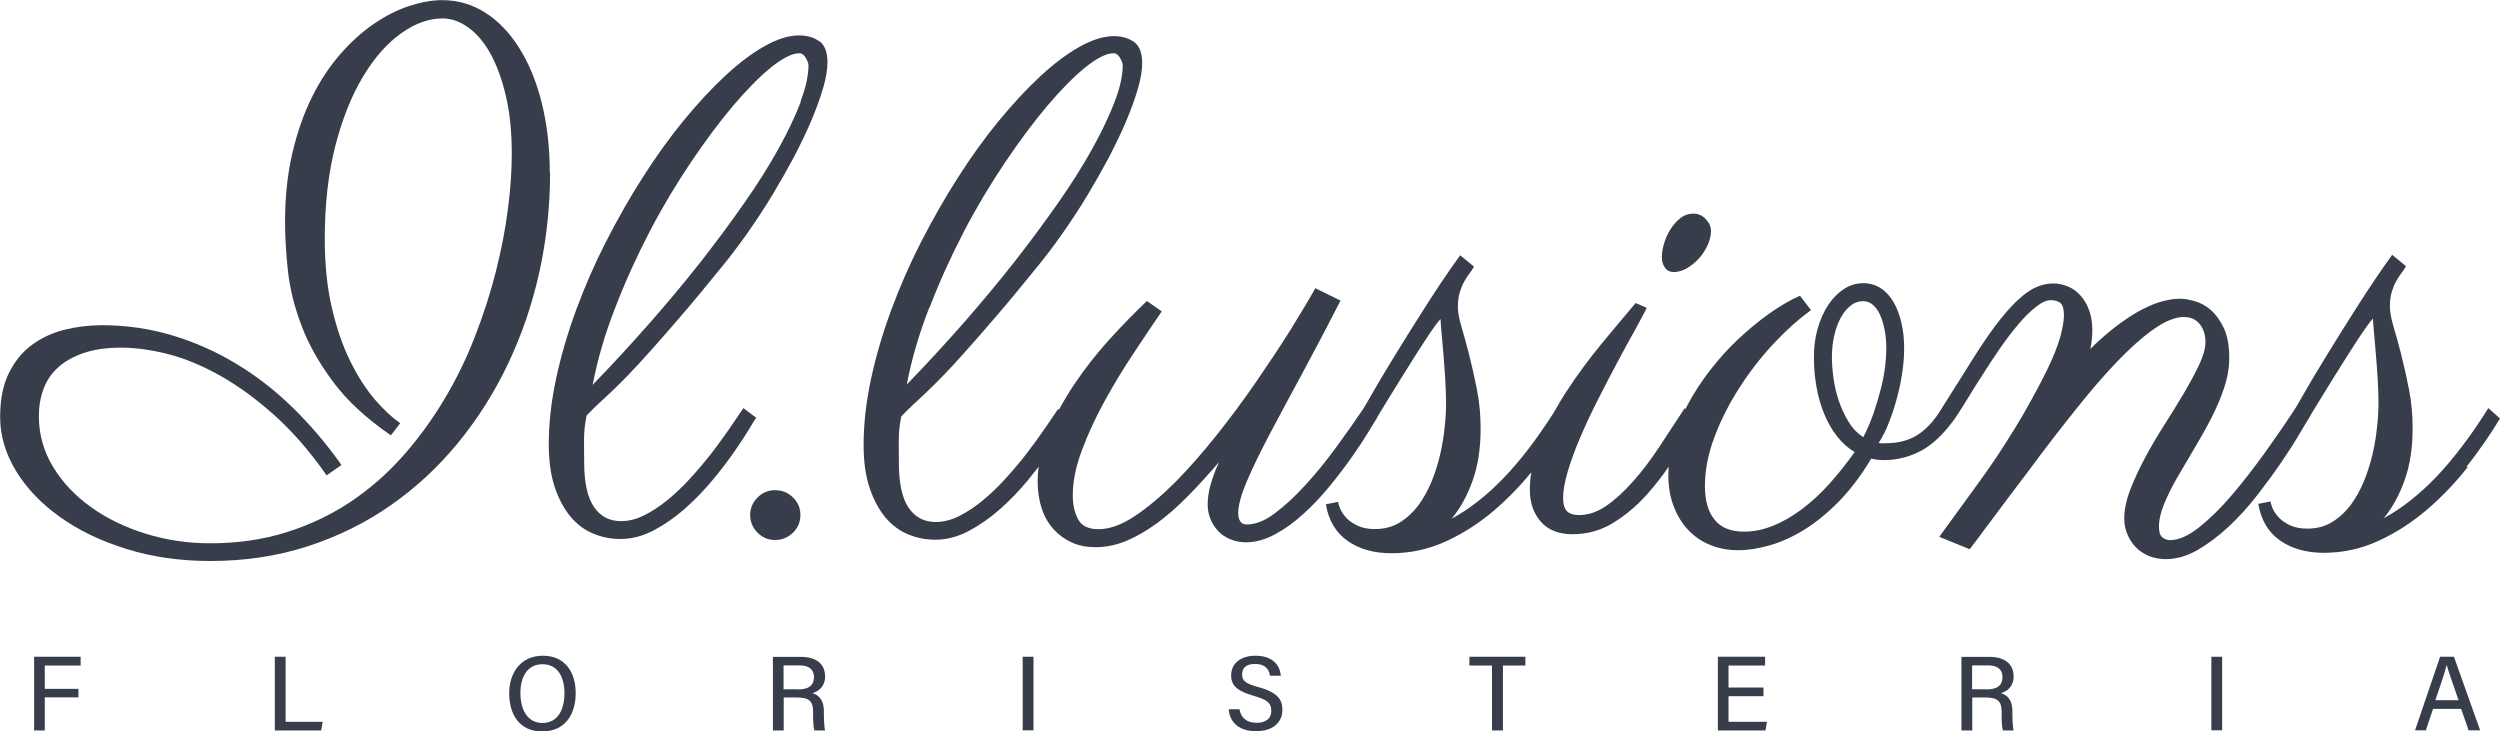 <?xml version="1.0" encoding="UTF-8"?><svg id="Capa_2" xmlns="http://www.w3.org/2000/svg" viewBox="0 0 173.66 50.81"><defs><style>.cls-1{fill:#383d4b;}</style></defs><g id="Capa_1-2"><g><path class="cls-1" d="M38.19,12.01c0-1.77-.19-3.39-.56-4.87-.37-1.48-.89-2.74-1.56-3.8-.66-1.06-1.45-1.88-2.36-2.46-.91-.58-1.91-.87-2.99-.87-.72,0-1.49,.14-2.31,.41-.82,.27-1.64,.69-2.45,1.24-.81,.56-1.59,1.26-2.33,2.11-.74,.85-1.4,1.84-1.96,2.98-.57,1.14-1.02,2.43-1.36,3.88-.34,1.44-.51,3.04-.51,4.8,0,1.04,.07,2.17,.2,3.4,.14,1.23,.45,2.5,.95,3.8,.49,1.31,1.23,2.61,2.2,3.91,.97,1.3,2.3,2.53,4,3.7l.65-.84c-.57-.4-1.17-.96-1.78-1.67-.61-.72-1.18-1.6-1.7-2.66-.52-1.05-.94-2.28-1.27-3.7-.33-1.41-.49-3.01-.49-4.8,0-2.41,.25-4.56,.74-6.46,.49-1.9,1.14-3.5,1.93-4.81,.79-1.31,1.67-2.3,2.64-2.99,.97-.69,1.93-1.03,2.87-1.03,.59,0,1.18,.2,1.76,.61,.58,.41,1.1,1,1.54,1.79,.45,.79,.81,1.77,1.09,2.94,.28,1.17,.42,2.53,.42,4.08,0,1.2-.09,2.5-.28,3.91-.18,1.41-.47,2.86-.85,4.35-.38,1.49-.87,2.99-1.46,4.5-.59,1.51-1.3,2.96-2.14,4.35-.84,1.4-1.79,2.7-2.86,3.9-1.07,1.2-2.27,2.25-3.61,3.15-1.34,.89-2.82,1.6-4.44,2.11-1.62,.51-3.39,.77-5.3,.77-1.56,0-3.06-.22-4.5-.67-1.44-.45-2.7-1.06-3.8-1.85-1.1-.79-1.98-1.72-2.63-2.8-.65-1.08-.98-2.24-.98-3.51,0-.69,.11-1.32,.33-1.91,.22-.59,.57-1.09,1.04-1.51,.47-.41,1.06-.74,1.78-.98s1.58-.36,2.58-.36,2.07,.15,3.25,.45c1.18,.3,2.39,.81,3.64,1.51,1.24,.7,2.5,1.62,3.76,2.75,1.26,1.13,2.46,2.52,3.61,4.16l1.03-.72c-1.04-1.47-2.17-2.8-3.4-4-1.23-1.2-2.55-2.22-3.96-3.06-1.41-.85-2.9-1.5-4.45-1.96-1.56-.46-3.17-.69-4.84-.69-.89,0-1.76,.11-2.61,.32-.85,.22-1.6,.57-2.26,1.06-.66,.49-1.19,1.15-1.59,1.96-.4,.81-.6,1.83-.6,3.04,0,1.29,.37,2.54,1.1,3.74,.73,1.2,1.75,2.27,3.04,3.19,1.29,.93,2.83,1.67,4.62,2.23,1.79,.56,3.73,.84,5.84,.84,2.41,0,4.66-.34,6.76-1.02,2.1-.68,4.02-1.63,5.77-2.85,1.75-1.22,3.31-2.67,4.68-4.34,1.37-1.67,2.53-3.51,3.48-5.51,.95-2,1.67-4.12,2.17-6.36,.49-2.24,.74-4.53,.74-6.88Z"/><path class="cls-1" d="M56.91,2.87c-.37-.27-.84-.41-1.4-.41-.72,0-1.52,.25-2.39,.74-.88,.49-1.79,1.18-2.74,2.06-.95,.88-1.91,1.92-2.9,3.12-.98,1.2-1.92,2.51-2.82,3.92-.9,1.41-1.75,2.9-2.55,4.46-.8,1.56-1.49,3.15-2.08,4.75-.59,1.6-1.06,3.2-1.4,4.79-.34,1.59-.51,3.11-.51,4.56,0,1.16,.14,2.16,.42,2.99,.28,.83,.65,1.51,1.1,2.05,.45,.53,.98,.93,1.58,1.17,.6,.25,1.22,.37,1.88,.37,.78,0,1.55-.2,2.31-.6,.76-.4,1.48-.9,2.17-1.51,.69-.61,1.32-1.26,1.91-1.97,.59-.71,1.1-1.38,1.53-2s.78-1.15,1.04-1.59c.26-.44,.42-.69,.47-.75l-.89-.67c-.27,.4-.59,.87-.96,1.41-.37,.54-.78,1.1-1.23,1.69-.45,.58-.94,1.16-1.45,1.72-.51,.57-1.04,1.07-1.58,1.52-.54,.45-1.09,.81-1.64,1.09-.55,.28-1.1,.42-1.64,.42-.81,0-1.44-.33-1.89-1-.45-.67-.67-1.7-.67-3.09,0-.46,0-.97-.01-1.52,0-.55,.05-1.13,.18-1.73,.29-.3,.57-.58,.84-.83,.27-.25,.57-.52,.89-.83,.32-.3,.69-.67,1.1-1.09,.41-.42,.92-.97,1.53-1.65,.61-.68,1.33-1.5,2.17-2.48,.84-.97,1.83-2.17,2.98-3.59,.57-.7,1.15-1.47,1.73-2.3,.58-.83,1.14-1.68,1.67-2.56,.53-.88,1.03-1.76,1.5-2.64,.46-.89,.87-1.73,1.21-2.54,.34-.81,.61-1.55,.81-2.24,.2-.69,.3-1.28,.3-1.77,0-.72-.19-1.21-.56-1.48Zm-1.28,4.19c-.37,.97-.88,2.05-1.53,3.23-.65,1.18-1.44,2.44-2.37,3.77-.93,1.33-1.94,2.7-3.05,4.12-1.11,1.41-2.3,2.84-3.57,4.28-1.27,1.44-2.58,2.87-3.94,4.27,.33-1.74,.85-3.52,1.56-5.34,.7-1.82,1.5-3.58,2.39-5.29,.89-1.71,1.85-3.31,2.86-4.81,1.01-1.5,1.99-2.81,2.94-3.94,.95-1.12,1.83-2.01,2.64-2.67,.81-.65,1.47-.98,1.96-.98,.18,0,.33,.11,.45,.32,.13,.22,.19,.39,.19,.51,0,.7-.18,1.54-.55,2.51Z"/><path class="cls-1" d="M55.09,37c.34-.34,.51-.75,.51-1.23s-.17-.87-.51-1.21c-.34-.34-.76-.51-1.26-.51-.46,0-.87,.17-1.21,.51s-.51,.75-.51,1.21,.17,.89,.51,1.23c.34,.34,.75,.51,1.21,.51,.49,0,.91-.17,1.26-.51Z"/><path class="cls-1" d="M116.26,18.9c.3,0,.61-.09,.91-.26,.3-.18,.58-.4,.83-.67,.25-.27,.45-.58,.61-.92,.16-.34,.24-.67,.24-.99s-.12-.58-.36-.84c-.24-.26-.53-.38-.86-.38s-.66,.11-.93,.33c-.27,.22-.5,.49-.69,.8-.19,.31-.33,.64-.43,.99-.1,.35-.14,.65-.14,.91,0,.29,.07,.53,.22,.73,.14,.2,.35,.3,.62,.3Z"/><path class="cls-1" d="M171.33,32.43c.87-1.11,1.65-2.23,2.33-3.36l-.81-.72c-1.21,1.93-2.42,3.52-3.61,4.77-1.2,1.25-2.42,2.21-3.66,2.88,.61-.73,1.09-1.62,1.46-2.66,.37-1.04,.55-2.23,.55-3.59,0-.93-.08-1.82-.25-2.69-.17-.87-.35-1.67-.54-2.42-.19-.74-.37-1.4-.54-1.97-.17-.57-.25-1.03-.25-1.36,0-.4,.04-.74,.13-1.03,.09-.29,.19-.54,.31-.75,.12-.22,.24-.41,.37-.57,.13-.17,.23-.32,.31-.47l-.96-.79c-.85,1.18-1.67,2.4-2.46,3.65-.8,1.25-1.51,2.39-2.14,3.42-.63,1.03-1.14,1.88-1.52,2.55s-.58,1.01-.6,1.03c-.62,.96-1.32,1.97-2.08,3.04-.77,1.07-1.54,2.06-2.31,2.97-.77,.91-1.54,1.66-2.29,2.26-.75,.6-1.43,.9-2.03,.9-.19,0-.37-.06-.53-.19-.16-.13-.24-.37-.24-.74,0-.48,.12-1.01,.36-1.59,.24-.58,.54-1.19,.91-1.83,.37-.64,.76-1.3,1.17-1.99,.41-.69,.81-1.38,1.17-2.09,.37-.71,.67-1.42,.91-2.13,.24-.71,.36-1.41,.36-2.09,0-.85-.12-1.54-.37-2.07-.25-.53-.55-.95-.9-1.26-.35-.3-.73-.51-1.12-.62-.4-.11-.75-.17-1.05-.17-.35,0-.74,.06-1.17,.17-.43,.11-.9,.3-1.41,.56-.51,.26-1.07,.62-1.67,1.06-.61,.45-1.26,1.01-1.96,1.7,.1-.45,.14-.88,.14-1.29,0-.53-.07-.99-.22-1.39-.14-.4-.34-.74-.59-1.02-.25-.28-.53-.49-.86-.63-.33-.14-.67-.22-1.02-.22-.65,0-1.27,.21-1.85,.63-.58,.42-1.18,1.02-1.79,1.78-.61,.77-1.25,1.68-1.91,2.74-.66,1.06-1.4,2.23-2.21,3.51-.27,.45-.55,.83-.84,1.14-.29,.31-.59,.56-.9,.75-.31,.19-.65,.33-1.02,.42-.37,.09-.77,.13-1.22,.13h-.22c-.06,0-.13,0-.19-.02,.29-.45,.54-.95,.75-1.52,.22-.57,.4-1.14,.55-1.72,.15-.58,.27-1.16,.35-1.73,.08-.57,.12-1.1,.12-1.58,0-.64-.06-1.24-.19-1.79-.13-.56-.31-1.04-.55-1.45-.24-.41-.53-.73-.89-.96-.35-.23-.75-.35-1.2-.35-.49,0-.95,.14-1.36,.41-.41,.27-.78,.64-1.09,1.11-.31,.47-.55,1.02-.73,1.64-.18,.62-.26,1.28-.26,1.99s.06,1.39,.18,2.06c.12,.67,.3,1.3,.54,1.88,.24,.58,.53,1.1,.89,1.55,.35,.45,.76,.82,1.22,1.09-.54,.77-1.12,1.49-1.72,2.17-.61,.68-1.24,1.26-1.89,1.76-.65,.49-1.32,.89-2.01,1.17-.69,.29-1.38,.43-2.08,.43-.91,0-1.59-.28-2.03-.83-.45-.55-.67-1.33-.67-2.33,0-1.12,.23-2.27,.68-3.46,.45-1.19,1.04-2.33,1.75-3.43,.71-1.1,1.5-2.11,2.37-3.04,.87-.93,1.73-1.69,2.57-2.3l-.77-1c-.73,.33-1.47,.77-2.2,1.29-.73,.53-1.44,1.12-2.13,1.77-.69,.65-1.32,1.36-1.91,2.12-.59,.76-1.1,1.54-1.54,2.36-.06,.11-.11,.22-.17,.33l-.06-.05c-.59,.91-1.18,1.81-1.77,2.7-.59,.89-1.19,1.69-1.81,2.38-.61,.69-1.23,1.26-1.85,1.69-.62,.43-1.26,.65-1.91,.65-.35,0-.62-.08-.81-.25-.19-.17-.29-.48-.29-.94,0-.51,.11-1.13,.33-1.87,.22-.73,.51-1.52,.87-2.36,.36-.84,.76-1.7,1.21-2.58,.45-.89,.89-1.73,1.32-2.54,.43-.81,.83-1.55,1.21-2.22,.37-.68,.67-1.22,.87-1.64l-.77-.33c-.73,.86-1.54,1.82-2.4,2.87-.87,1.05-1.67,2.15-2.42,3.29-.31,.48-.6,.96-.87,1.45-1.15,1.8-2.29,3.3-3.43,4.49-1.2,1.25-2.42,2.21-3.66,2.88,.61-.73,1.09-1.62,1.46-2.66,.37-1.04,.55-2.23,.55-3.59,0-.93-.08-1.82-.25-2.69-.17-.87-.35-1.67-.54-2.42-.19-.74-.37-1.4-.54-1.97-.17-.57-.25-1.03-.25-1.36,0-.4,.04-.74,.13-1.03,.09-.29,.19-.54,.31-.75,.12-.22,.24-.41,.37-.57,.13-.17,.23-.32,.31-.47l-.96-.79c-.85,1.18-1.67,2.4-2.46,3.65-.8,1.25-1.51,2.39-2.14,3.42-.63,1.03-1.14,1.88-1.52,2.55s-.58,1.01-.6,1.03c-.56,.83-1.18,1.72-1.88,2.67-.69,.95-1.4,1.82-2.13,2.62-.73,.8-1.44,1.46-2.15,1.99-.71,.53-1.36,.78-1.95,.77-.21,0-.36-.07-.45-.22s-.14-.33-.14-.55c0-.54,.2-1.28,.59-2.2,.39-.93,.92-2.01,1.58-3.27,.66-1.25,1.42-2.66,2.27-4.23,.85-1.57,1.74-3.27,2.67-5.08l-1.75-.86c-.45,.8-1.03,1.76-1.73,2.9-.71,1.13-1.5,2.32-2.36,3.57s-1.77,2.48-2.74,3.7c-.97,1.22-1.93,2.32-2.89,3.29-.97,.97-1.91,1.76-2.82,2.37-.92,.61-1.76,.91-2.52,.91-.7,0-1.18-.23-1.42-.69-.25-.46-.37-1.02-.37-1.67,0-.97,.22-2.03,.65-3.17,.43-1.14,.96-2.28,1.59-3.42,.63-1.14,1.3-2.25,2.01-3.31,.71-1.07,1.35-2.03,1.93-2.87l-1.03-.72c-.81,.77-1.67,1.64-2.57,2.63-.9,.99-1.72,2.03-2.46,3.13-.4,.59-.75,1.19-1.08,1.79l-.06-.05c-.27,.4-.59,.87-.96,1.41-.37,.54-.78,1.1-1.23,1.69-.45,.58-.94,1.16-1.45,1.72-.51,.57-1.04,1.07-1.58,1.52-.54,.45-1.09,.81-1.64,1.09-.55,.28-1.1,.42-1.64,.42-.81,0-1.44-.33-1.89-1-.45-.67-.67-1.7-.67-3.09,0-.46,0-.97-.01-1.52,0-.55,.05-1.13,.18-1.73,.29-.3,.57-.58,.84-.83,.27-.25,.57-.52,.89-.83,.32-.3,.69-.67,1.1-1.09,.41-.42,.93-.97,1.53-1.65,.61-.68,1.33-1.5,2.17-2.48,.84-.97,1.83-2.17,2.98-3.59,.57-.7,1.15-1.47,1.73-2.3,.58-.83,1.14-1.68,1.67-2.56,.53-.88,1.03-1.76,1.5-2.64,.46-.89,.87-1.73,1.21-2.54,.34-.81,.61-1.55,.81-2.24,.2-.69,.3-1.28,.3-1.77,0-.72-.19-1.21-.56-1.48-.37-.27-.84-.41-1.4-.41-.72,0-1.52,.25-2.39,.74-.88,.49-1.79,1.18-2.74,2.06-.95,.88-1.91,1.92-2.9,3.12-.98,1.2-1.92,2.51-2.82,3.92-.9,1.41-1.75,2.9-2.55,4.46-.8,1.56-1.49,3.15-2.08,4.75-.59,1.6-1.06,3.2-1.4,4.79-.34,1.59-.51,3.11-.51,4.56,0,1.16,.14,2.16,.42,2.99,.28,.83,.65,1.51,1.1,2.05,.45,.53,.98,.93,1.58,1.17,.6,.25,1.22,.37,1.88,.37,.78,0,1.55-.2,2.31-.6,.76-.4,1.48-.9,2.17-1.51,.69-.61,1.32-1.26,1.91-1.97,.28-.34,.54-.67,.79-.99-.05,.34-.07,.68-.07,1.02,0,.7,.1,1.34,.29,1.9,.19,.57,.47,1.04,.83,1.44,.36,.39,.78,.69,1.27,.91,.49,.22,1.03,.32,1.64,.32,.72,0,1.43-.15,2.13-.44,.7-.29,1.41-.7,2.12-1.22,.71-.52,1.42-1.14,2.14-1.87,.72-.73,1.44-1.52,2.18-2.38-.26,.56-.45,1.08-.59,1.58-.14,.49-.2,.95-.2,1.36,0,.35,.06,.69,.19,1,.13,.32,.3,.6,.53,.84,.22,.24,.5,.43,.83,.57,.33,.14,.7,.22,1.11,.22,.67,0,1.35-.19,2.03-.56,.69-.37,1.35-.85,1.99-1.44,.64-.58,1.24-1.22,1.82-1.93,.57-.7,1.08-1.37,1.53-2.01,.45-.64,.82-1.2,1.12-1.7,.3-.49,.5-.82,.6-.98,0-.02,.08-.16,.25-.44,.17-.28,.38-.63,.65-1.06,.26-.43,.56-.91,.89-1.44,.33-.53,.65-1.04,.98-1.56,.33-.51,.63-.98,.92-1.41s.53-.76,.74-.98v.05c0,.13,.02,.4,.06,.83,.04,.42,.08,.92,.13,1.48,.05,.57,.09,1.16,.13,1.78,.04,.62,.06,1.19,.06,1.7s-.03,1.08-.1,1.7c-.06,.62-.17,1.26-.32,1.91-.15,.65-.36,1.29-.61,1.9-.26,.61-.57,1.16-.93,1.64-.37,.48-.8,.87-1.29,1.16-.49,.3-1.06,.44-1.7,.44-.48,0-.88-.08-1.21-.24-.33-.16-.59-.34-.78-.55-.19-.21-.33-.42-.42-.63-.09-.22-.13-.37-.13-.47l-.86,.17c.19,1.13,.7,1.98,1.52,2.55,.82,.57,1.83,.85,3.03,.85,1.34,0,2.61-.28,3.8-.83,1.2-.55,2.31-1.27,3.35-2.15,.92-.79,1.78-1.67,2.57-2.64-.07,.41-.1,.82-.1,1.21,0,.91,.26,1.65,.77,2.23,.51,.57,1.24,.86,2.2,.86,1.02,0,1.96-.26,2.82-.79s1.65-1.19,2.37-2c.53-.6,1.03-1.23,1.48-1.9-.01,.19-.02,.38-.02,.57,0,.8,.12,1.52,.36,2.15,.24,.64,.57,1.19,1,1.65,.43,.46,.94,.82,1.54,1.06,.6,.25,1.25,.37,1.95,.37s1.43-.12,2.23-.35c.8-.23,1.6-.6,2.42-1.11,.81-.51,1.61-1.17,2.39-1.97,.78-.81,1.52-1.78,2.2-2.93,.26,.06,.55,.1,.89,.1,.91,0,1.77-.22,2.58-.65s1.6-1.19,2.37-2.27c.22-.33,.5-.77,.84-1.32,.33-.54,.69-1.12,1.08-1.72,.38-.61,.79-1.22,1.21-1.83,.42-.61,.84-1.16,1.26-1.65,.41-.49,.82-.89,1.21-1.2,.39-.31,.74-.47,1.04-.47,.29,0,.51,.07,.67,.2,.16,.14,.24,.42,.24,.85,0,.38-.09,.89-.26,1.52-.18,.63-.49,1.42-.96,2.38-.32,.64-.66,1.29-1.03,1.96-.37,.67-.75,1.34-1.16,2-.41,.66-.82,1.3-1.23,1.93-.41,.62-.82,1.2-1.22,1.75l-2.8,3.85,2.11,.86c.19-.24,.41-.52,.65-.85,.24-.33,.49-.67,.77-1.03,.27-.36,.54-.72,.81-1.09,.27-.37,.54-.73,.81-1.08,.62-.81,1.26-1.66,1.91-2.54,1.15-1.52,2.21-2.87,3.19-4.06,.98-1.19,1.89-2.19,2.72-3,.83-.81,1.58-1.43,2.25-1.85,.67-.42,1.26-.63,1.77-.63,.48,0,.85,.17,1.11,.5,.26,.33,.39,.75,.39,1.24,0,.43-.14,.94-.42,1.54-.28,.6-.63,1.25-1.04,1.95-.41,.7-.87,1.44-1.36,2.21-.49,.77-.95,1.54-1.36,2.31-.41,.77-.76,1.51-1.04,2.24-.28,.73-.42,1.4-.42,2.02,0,.38,.07,.75,.22,1.09,.14,.34,.34,.64,.59,.9,.25,.26,.55,.45,.9,.6,.35,.14,.74,.22,1.17,.22,.75,0,1.5-.22,2.24-.65,.74-.43,1.46-.98,2.17-1.64,.7-.66,1.36-1.39,1.97-2.18,.61-.79,1.17-1.55,1.66-2.27,.49-.73,.91-1.37,1.24-1.94,.33-.57,.57-.94,.69-1.14,0-.02,.08-.16,.25-.44,.17-.28,.38-.63,.65-1.06,.26-.43,.56-.91,.89-1.44,.33-.53,.65-1.04,.98-1.56,.33-.51,.63-.98,.92-1.41s.53-.76,.74-.98v.05c0,.13,.02,.4,.06,.83,.04,.42,.08,.92,.13,1.48,.05,.57,.09,1.16,.13,1.78,.04,.62,.06,1.19,.06,1.7s-.03,1.08-.1,1.7c-.06,.62-.17,1.26-.32,1.91-.15,.65-.36,1.29-.61,1.9-.26,.61-.57,1.16-.93,1.64-.37,.48-.8,.87-1.29,1.16-.49,.3-1.06,.44-1.7,.44-.48,0-.88-.08-1.21-.24-.33-.16-.59-.34-.78-.55-.19-.21-.33-.42-.42-.63-.09-.22-.13-.37-.13-.47l-.86,.17c.19,1.13,.7,1.98,1.52,2.55,.82,.57,1.83,.85,3.03,.85,1.34,0,2.61-.28,3.8-.83,1.2-.55,2.31-1.27,3.35-2.15,1.04-.89,1.99-1.88,2.86-2.99Zm-106.77-11.04c.7-1.82,1.5-3.58,2.39-5.29,.89-1.71,1.85-3.31,2.86-4.81,1.01-1.5,1.99-2.81,2.94-3.94,.95-1.12,1.83-2.01,2.64-2.67,.81-.65,1.47-.98,1.96-.98,.18,0,.33,.11,.45,.32,.13,.22,.19,.39,.19,.51,0,.7-.18,1.54-.55,2.51-.37,.97-.88,2.05-1.53,3.23-.65,1.18-1.44,2.44-2.37,3.77-.93,1.33-1.94,2.7-3.05,4.12-1.11,1.41-2.3,2.84-3.56,4.28-1.27,1.44-2.58,2.87-3.94,4.27,.33-1.74,.85-3.52,1.56-5.34Zm64.86,8.97c-.4-.26-.73-.6-1-1.04-.27-.44-.49-.91-.67-1.42-.18-.51-.3-1.04-.38-1.58-.08-.54-.12-1.04-.12-1.51,0-.51,.05-1,.16-1.47,.1-.47,.25-.89,.44-1.24,.19-.36,.42-.65,.69-.86,.27-.22,.57-.32,.89-.32,.24,0,.46,.08,.66,.25,.2,.17,.37,.4,.5,.69,.14,.3,.24,.64,.32,1.04,.08,.4,.12,.84,.12,1.32,0,.35-.03,.76-.08,1.23-.06,.47-.15,.98-.29,1.52-.14,.54-.3,1.1-.5,1.69-.2,.58-.44,1.15-.73,1.71Z"/><polygon class="cls-1" points="2.37 50.74 3.11 50.74 3.11 48.44 5.45 48.44 5.45 47.85 3.11 47.85 3.11 46.23 5.6 46.23 5.6 45.62 2.37 45.62 2.37 50.74"/><polygon class="cls-1" points="19.84 45.62 19.09 45.62 19.09 50.74 22.31 50.74 22.41 50.14 19.84 50.14 19.84 45.62"/><path class="cls-1" d="M37.71,45.55c-1.61,0-2.34,1.27-2.34,2.6,0,1.52,.75,2.66,2.28,2.66,1.61,0,2.34-1.19,2.34-2.66s-.75-2.6-2.27-2.6Zm-.03,4.67c-1.03,0-1.53-.91-1.53-2.08,0-1.1,.47-2,1.53-2s1.53,.89,1.53,2.01-.45,2.07-1.53,2.07Z"/><path class="cls-1" d="M57.31,46.96c0-.88-.68-1.33-1.65-1.33h-1.97v5.11h.75v-2.29h.91c.86,0,1.13,.27,1.13,.97v.11c0,.55,.02,1,.09,1.21h.74c-.06-.3-.08-.74-.08-1.21v-.1c0-.68-.23-1.1-.79-1.28,.43-.13,.88-.46,.88-1.2Zm-1.91,.92h-.97v-1.66h1.12c.61,0,.99,.26,.99,.8,0,.69-.48,.87-1.15,.87Z"/><rect class="cls-1" x="71.04" y="45.62" width=".75" height="5.11"/><path class="cls-1" d="M87.41,47.73c-.85-.24-1.13-.41-1.13-.88s.3-.73,.91-.73c.65,0,.95,.32,1.03,.82h.75c-.06-.74-.57-1.39-1.76-1.39-1.01,0-1.69,.52-1.69,1.36,0,.73,.43,1.1,1.59,1.43,.92,.27,1.2,.5,1.2,1.04s-.39,.83-1.03,.83-1.08-.32-1.18-.94h-.75c.08,.95,.76,1.52,1.89,1.52,1.23,0,1.84-.64,1.84-1.49,0-.71-.33-1.2-1.68-1.58Z"/><polygon class="cls-1" points="102.07 46.23 103.64 46.23 103.64 50.74 104.4 50.74 104.4 46.23 105.96 46.23 105.96 45.62 102.07 45.62 102.07 46.23"/><polygon class="cls-1" points="120.07 48.36 122.5 48.36 122.5 47.76 120.07 47.76 120.07 46.23 122.61 46.23 122.61 45.62 119.33 45.62 119.33 50.74 122.64 50.74 122.74 50.14 120.07 50.14 120.07 48.36"/><path class="cls-1" d="M139.87,46.96c0-.88-.68-1.33-1.65-1.33h-1.97v5.11h.75v-2.29h.91c.86,0,1.13,.27,1.13,.97v.11c0,.55,.02,1,.09,1.21h.74c-.06-.3-.08-.74-.08-1.21v-.1c0-.68-.23-1.1-.79-1.28,.43-.13,.88-.46,.88-1.2Zm-1.91,.92h-.97v-1.66h1.12c.61,0,.99,.26,.99,.8,0,.69-.48,.87-1.15,.87Z"/><rect class="cls-1" x="153.61" y="45.62" width=".75" height="5.11"/><path class="cls-1" d="M169.5,45.62c-.36,1.02-1.42,4.21-1.74,5.11h.75l.5-1.49h1.95l.52,1.49h.8l-1.82-5.11h-.96Zm-.33,3.02c.36-1.05,.63-1.84,.78-2.44h.01c.11,.42,.39,1.18,.82,2.44h-1.62Z"/></g></g></svg>